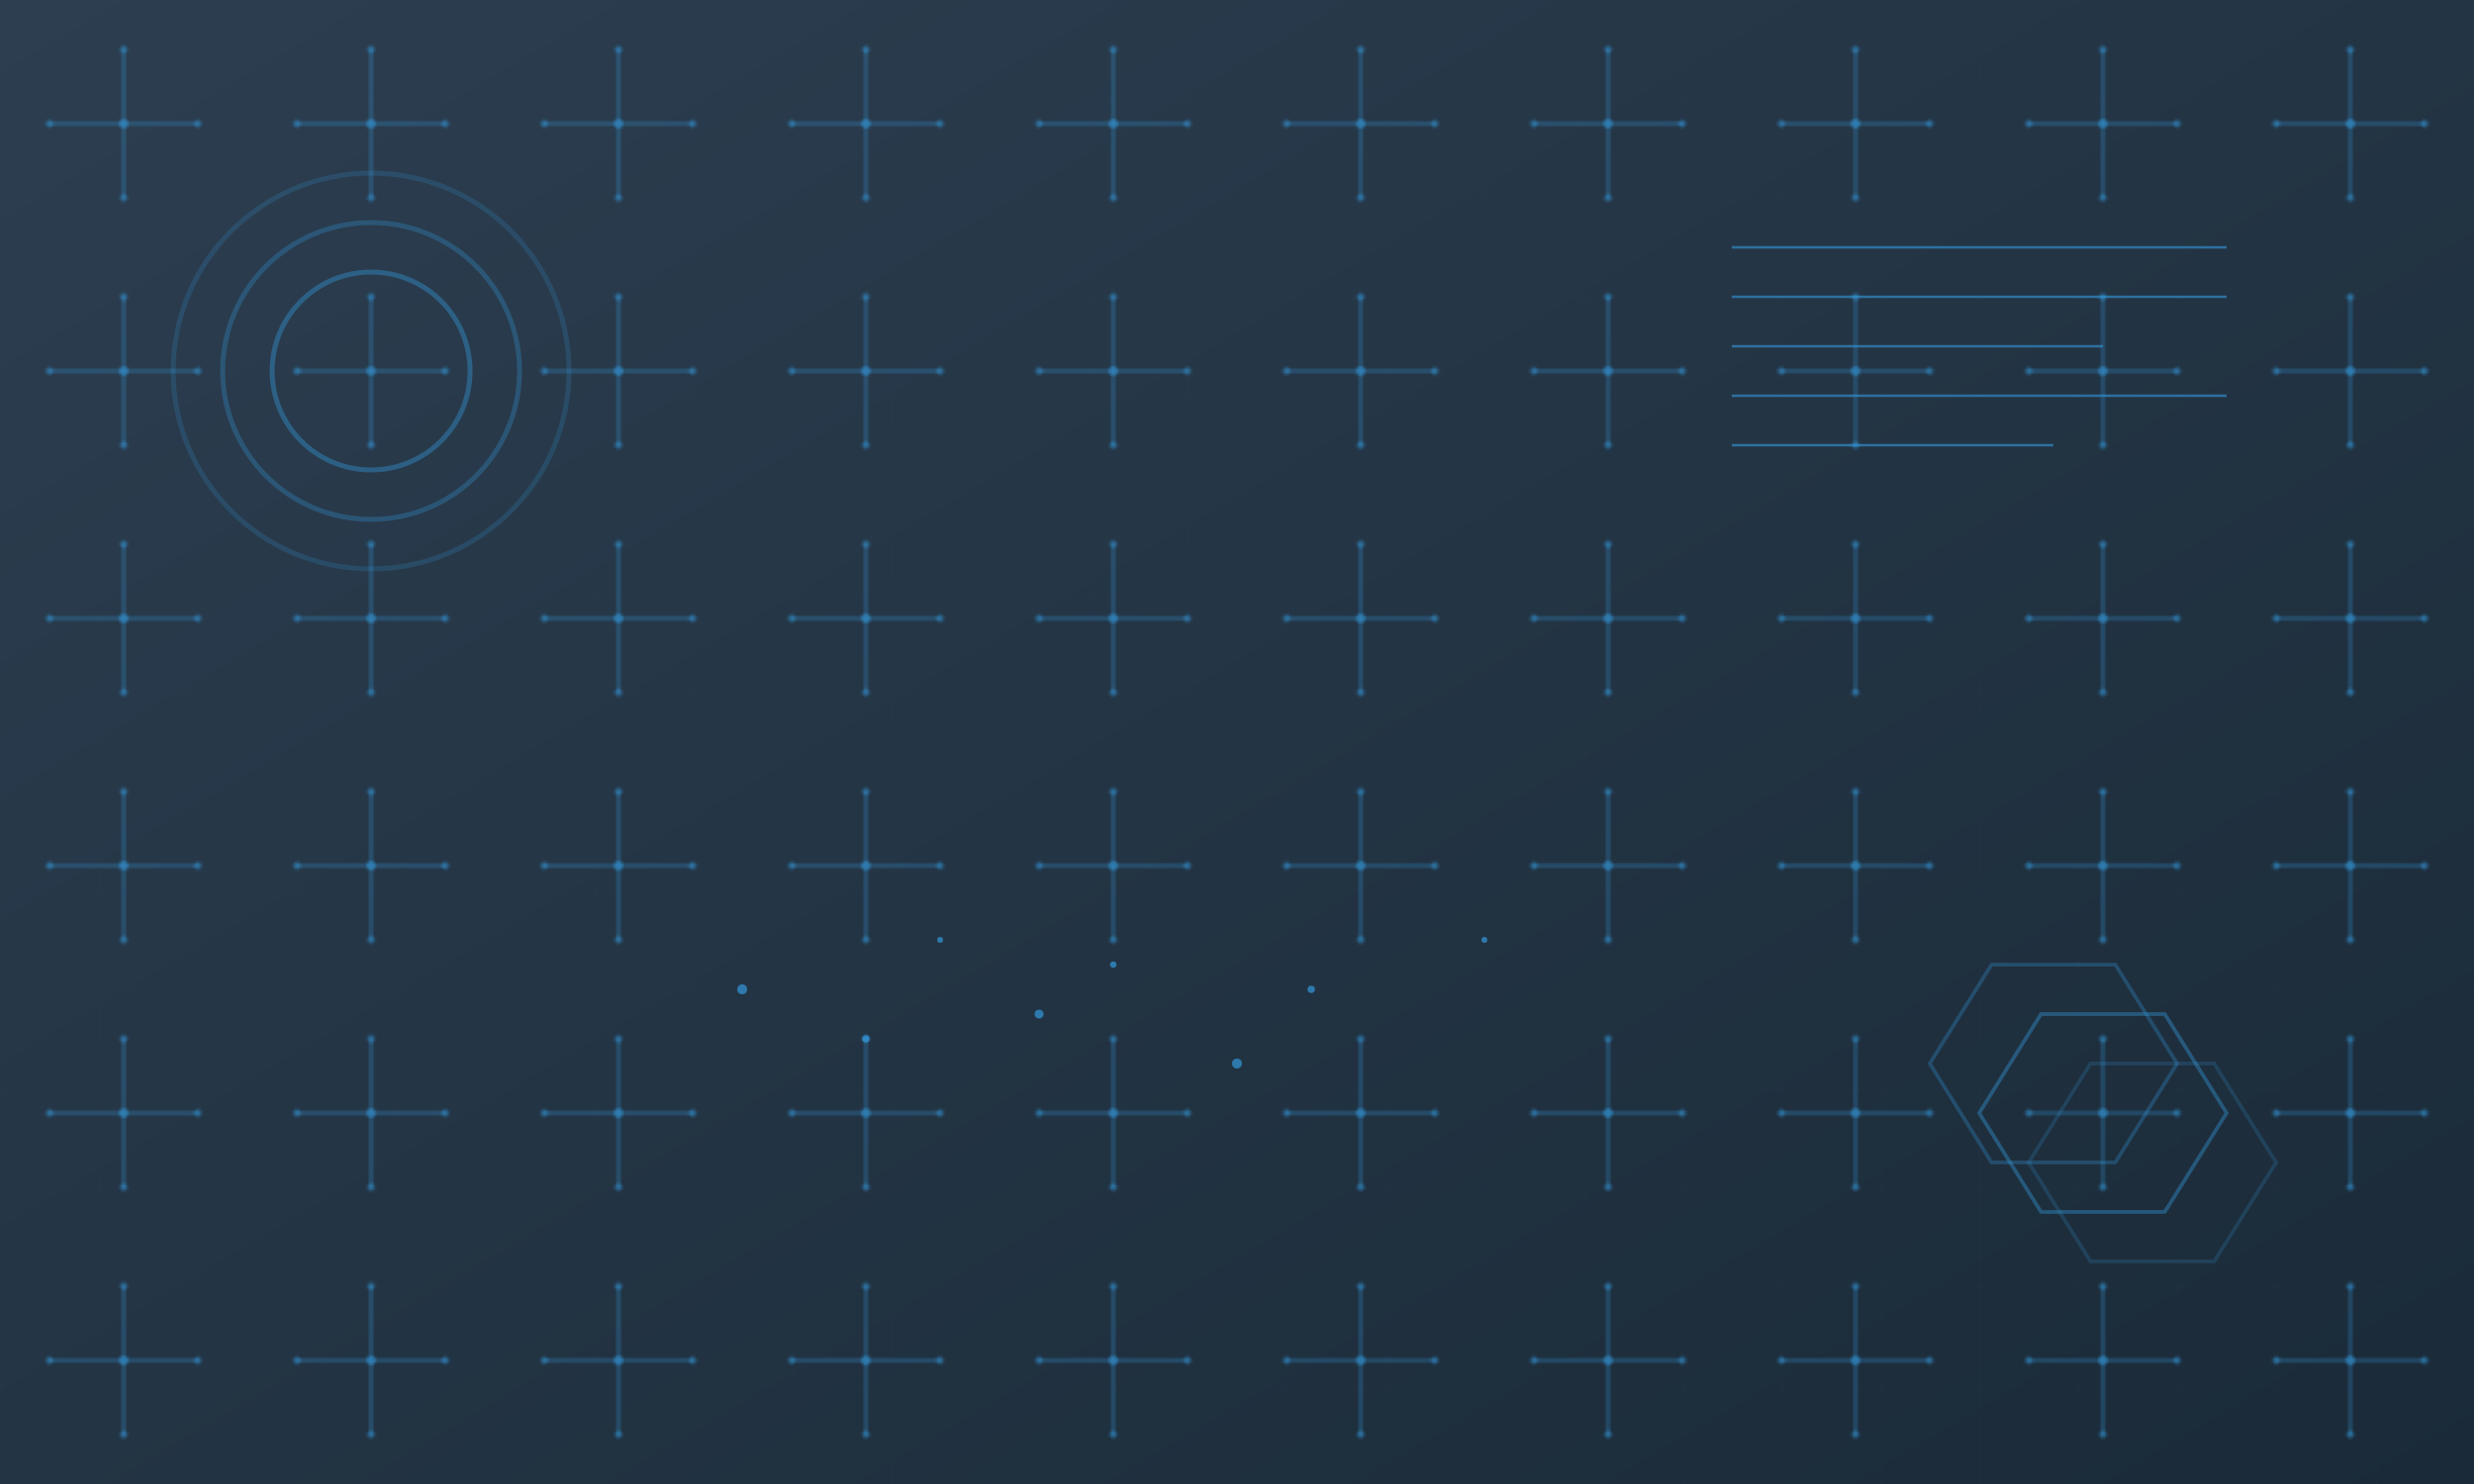 <svg xmlns="http://www.w3.org/2000/svg" viewBox="0 0 1000 600">
  <!-- Background gradient -->
  <defs>
    <linearGradient id="bgGradient" x1="0%" y1="0%" x2="100%" y2="100%">
      <stop offset="0%" stop-color="#2c3e50" />
      <stop offset="100%" stop-color="#1a2a38" />
    </linearGradient>
    
    <!-- Pattern definitions -->
    <pattern id="gridPattern" width="40" height="40" patternUnits="userSpaceOnUse">
      <path d="M 40 0 L 0 0 0 40" fill="none" stroke="#34495e" stroke-width="0.5" opacity="0.3"/>
    </pattern>
    
    <!-- Circuit board pattern -->
    <pattern id="circuitPattern" width="100" height="100" patternUnits="userSpaceOnUse">
      <circle cx="50" cy="50" r="2" fill="#3498db" opacity="0.5"/>
      <path d="M 50 50 L 80 50" stroke="#3498db" stroke-width="1" opacity="0.5"/>
      <path d="M 50 50 L 50 80" stroke="#3498db" stroke-width="1" opacity="0.5"/>
      <path d="M 50 50 L 20 50" stroke="#3498db" stroke-width="1" opacity="0.5"/>
      <path d="M 50 50 L 50 20" stroke="#3498db" stroke-width="1" opacity="0.5"/>
      <circle cx="80" cy="50" r="1.5" fill="#3498db" opacity="0.5"/>
      <circle cx="50" cy="80" r="1.5" fill="#3498db" opacity="0.5"/>
      <circle cx="20" cy="50" r="1.5" fill="#3498db" opacity="0.5"/>
      <circle cx="50" cy="20" r="1.5" fill="#3498db" opacity="0.5"/>
    </pattern>
  </defs>
  
  <!-- Main background -->
  <rect width="1000" height="600" fill="url(#bgGradient)" />
  
  <!-- Grid overlay -->
  <rect width="1000" height="600" fill="url(#gridPattern)" />
  
  <!-- Circuit board elements -->
  <rect width="1000" height="600" fill="url(#circuitPattern)" />
  
  <!-- Abstract gear elements -->
  <circle cx="150" cy="150" r="80" fill="none" stroke="#3498db" stroke-width="2" opacity="0.2"/>
  <circle cx="150" cy="150" r="60" fill="none" stroke="#3498db" stroke-width="2" opacity="0.3"/>
  <circle cx="150" cy="150" r="40" fill="none" stroke="#3498db" stroke-width="2" opacity="0.4"/>
  
  <!-- Abstract blueprint lines -->
  <line x1="700" y1="100" x2="900" y2="100" stroke="#3498db" stroke-width="1" opacity="0.6"/>
  <line x1="700" y1="120" x2="900" y2="120" stroke="#3498db" stroke-width="1" opacity="0.6"/>
  <line x1="700" y1="140" x2="850" y2="140" stroke="#3498db" stroke-width="1" opacity="0.6"/>
  <line x1="700" y1="160" x2="900" y2="160" stroke="#3498db" stroke-width="1" opacity="0.6"/>
  <line x1="700" y1="180" x2="830" y2="180" stroke="#3498db" stroke-width="1" opacity="0.6"/>
  
  <!-- Floating particles -->
  <circle cx="300" cy="400" r="2" fill="#3498db" opacity="0.7"/>
  <circle cx="350" cy="420" r="1.5" fill="#3498db" opacity="0.7"/>
  <circle cx="380" cy="380" r="1.2" fill="#3498db" opacity="0.7"/>
  <circle cx="420" cy="410" r="1.8" fill="#3498db" opacity="0.7"/>
  <circle cx="450" cy="390" r="1.3" fill="#3498db" opacity="0.7"/>
  <circle cx="500" cy="430" r="2" fill="#3498db" opacity="0.7"/>
  <circle cx="530" cy="400" r="1.5" fill="#3498db" opacity="0.7"/>
  <circle cx="600" cy="380" r="1.2" fill="#3498db" opacity="0.7"/>
  
  <!-- Abstract hexagon elements -->
  <polygon points="800,450 825,490 875,490 900,450 875,410 825,410" fill="none" stroke="#3498db" stroke-width="1.5" opacity="0.4"/>
  <polygon points="780,430 805,470 855,470 880,430 855,390 805,390" fill="none" stroke="#3498db" stroke-width="1.5" opacity="0.3"/>
  <polygon points="820,470 845,510 895,510 920,470 895,430 845,430" fill="none" stroke="#3498db" stroke-width="1.5" opacity="0.2"/>
</svg>
